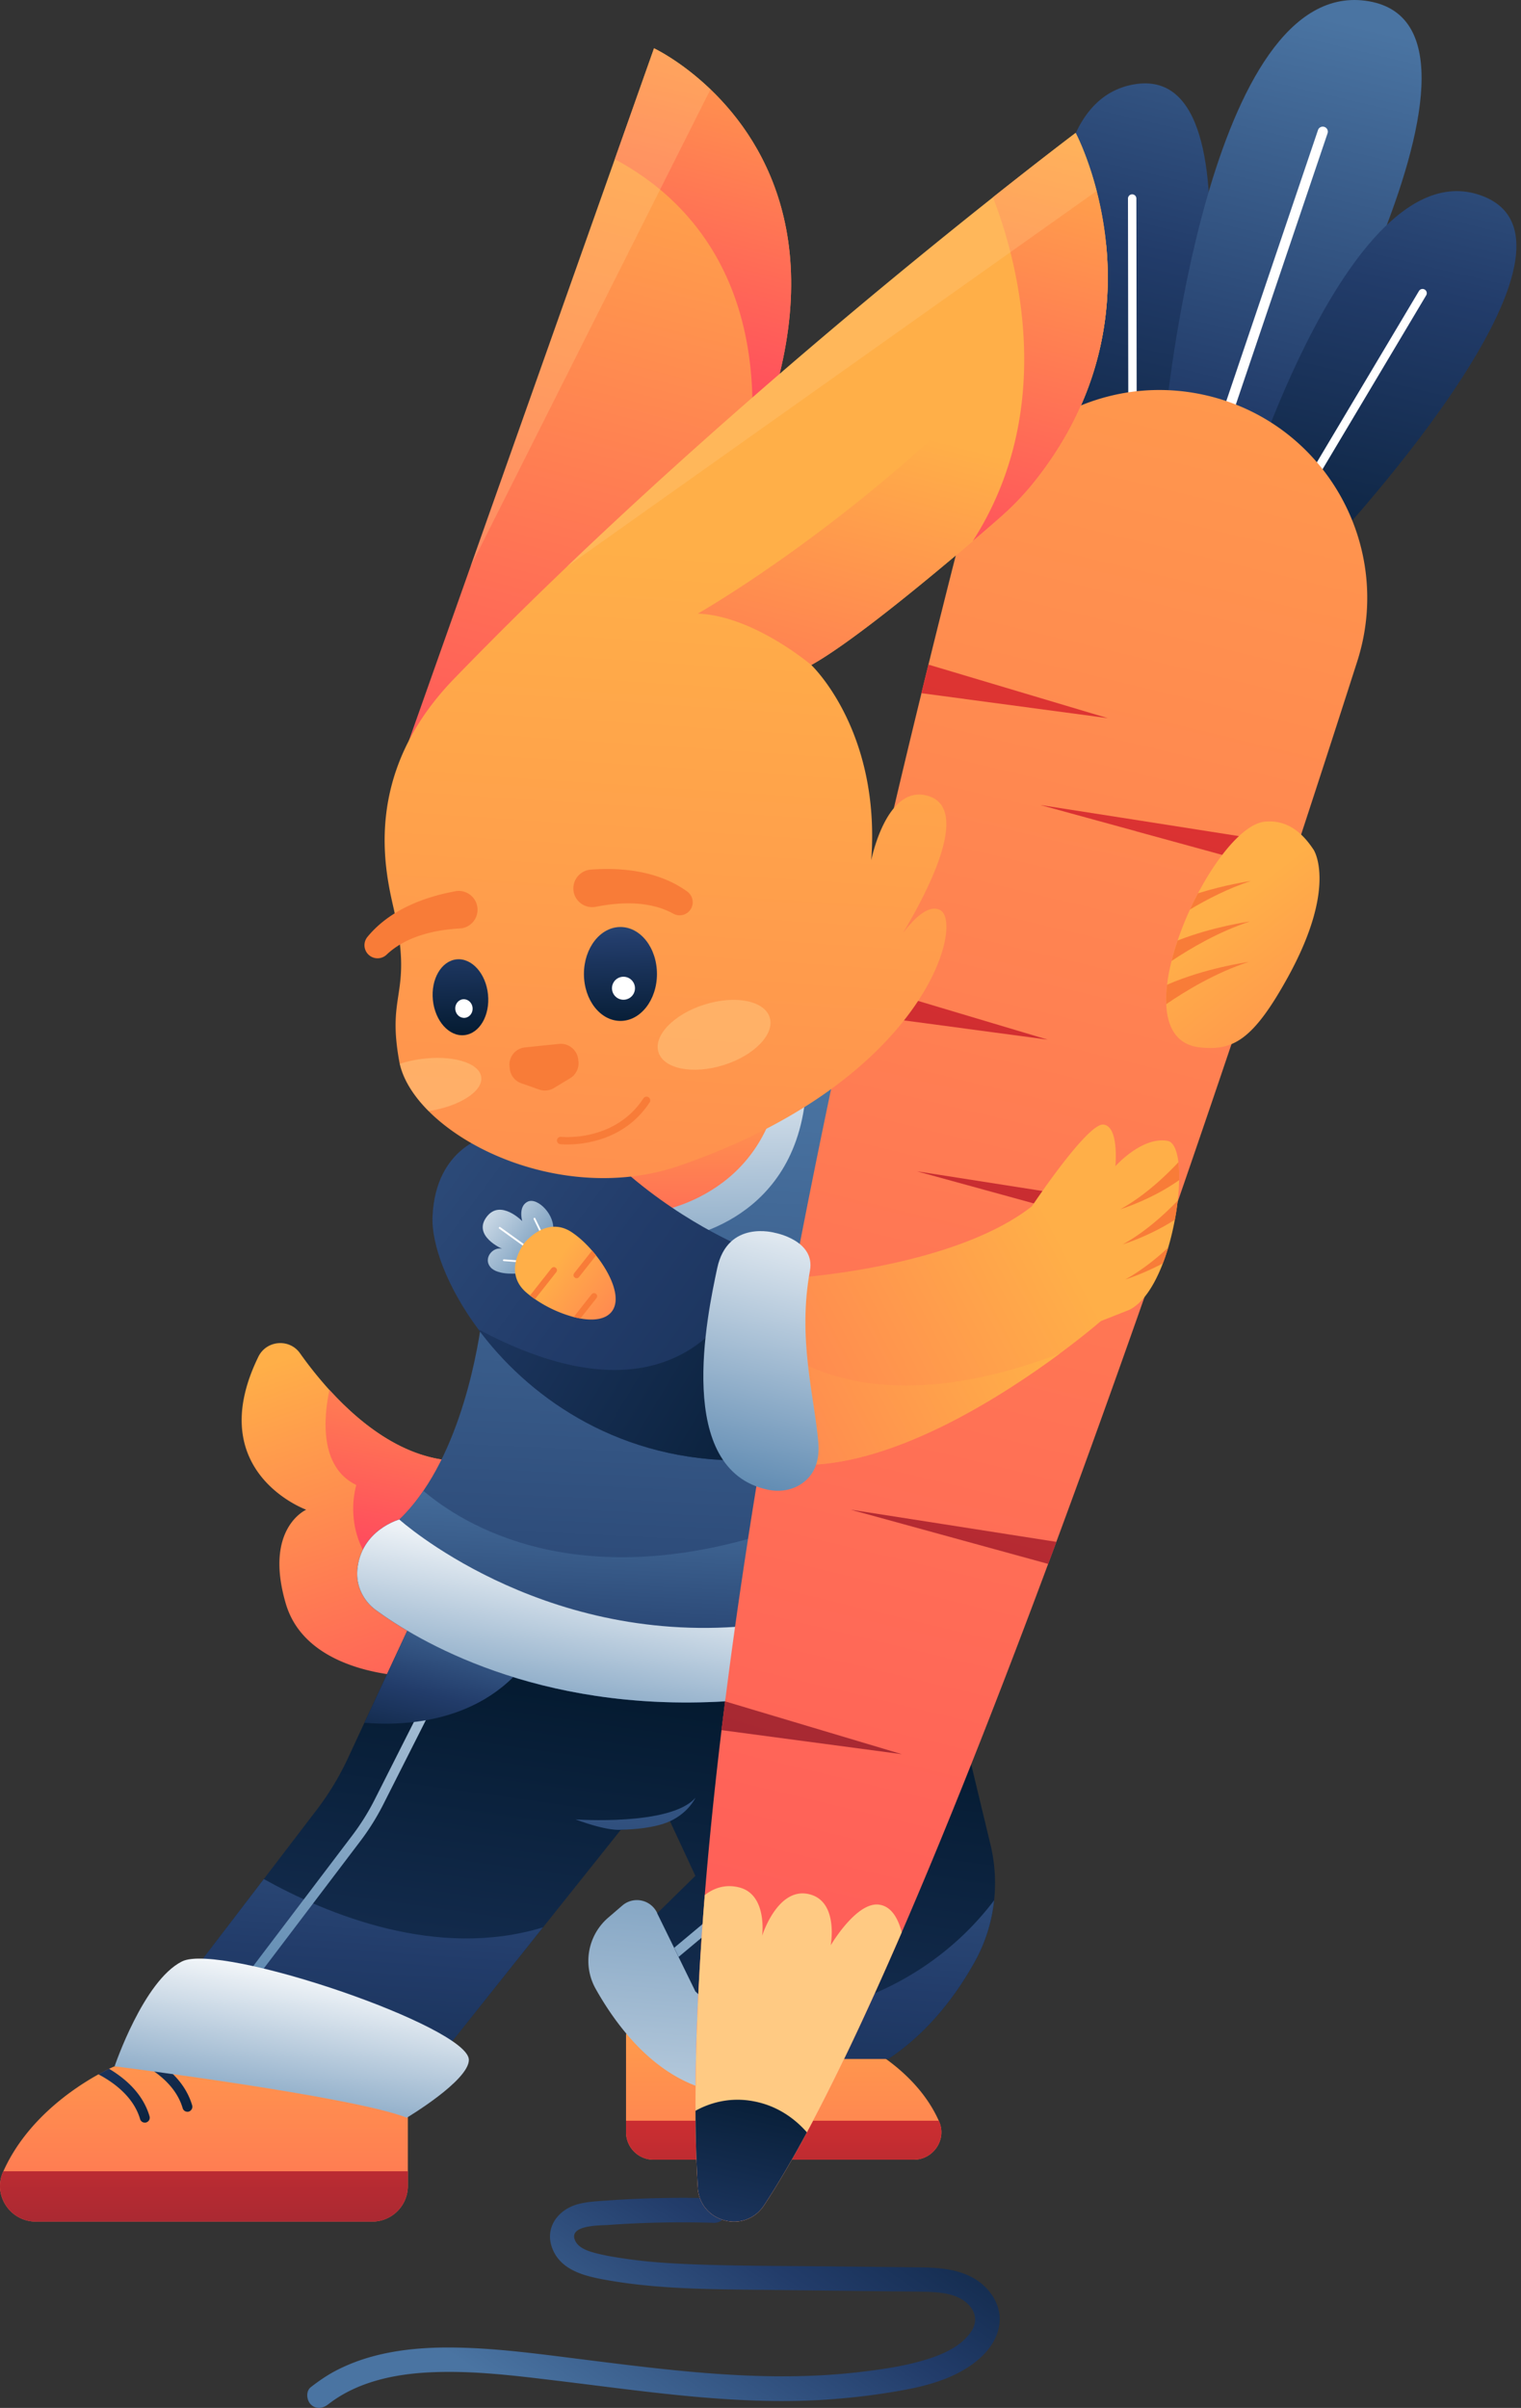 <svg xmlns="http://www.w3.org/2000/svg" width="139" height="220" fill="none"><rect width="100%" height="100%" fill="#333333" stroke="none"/><path fill="url(#a)" d="M57.212 185.827v8.981a2.514 2.514 0 0 0 2.516 2.516H83.5c1.801 0 3.049-1.855 2.318-3.502l-.026-.059c-1.631-3.645-4.963-5.873-6.716-6.843-.304-.165-.56-.293-.746-.389-.25-.118-.395-.176-.395-.176l-2.126-.053-1.242-.032z"/><path fill="url(#b)" d="M57.213 193.769v1.039a2.514 2.514 0 0 0 2.515 2.516H83.5c1.802 0 3.049-1.855 2.319-3.502-.011-.021-.016-.037-.027-.058h-28.58z"/><path fill="url(#c)" d="M37.273 188.103v11.619a3.256 3.256 0 0 1-3.257 3.256H3.273c-2.334 0-3.939-2.393-3-4.525.015-.026.02-.048.037-.074 2.11-4.717 6.417-7.595 8.687-8.853.395-.214.72-.379.97-.507.326-.154.507-.229.507-.229l2.745-.075 1.604-.042z"/><path fill="url(#d)" d="M13.362 193.918c-.042.016-.085.016-.133.016a.44.44 0 0 1-.426-.325c-.587-1.988-2.319-3.3-3.811-4.088.394-.214.72-.379.97-.507 1.503.896 3.102 2.281 3.704 4.344a.45.45 0 0 1-.304.56"/><path fill="url(#e)" d="M17.254 192.927c-.043.016-.086.016-.128.016a.45.45 0 0 1-.432-.326c-.538-1.844-2.068-3.102-3.47-3.906l1.604-.043c1.178.874 2.26 2.079 2.735 3.694a.467.467 0 0 1-.31.565"/><path fill="url(#f)" d="M37.273 198.374v1.348a3.257 3.257 0 0 1-3.257 3.257H3.273c-2.334 0-3.939-2.394-3-4.526.015-.026.02-.047.037-.074h36.963z"/><path fill="url(#g)" d="m43.046 133.428-2.601 9.54-2.777 10.191s-9.589 0-11.545-6.625c-2.036-6.897 1.86-8.597 1.86-8.597s-9.52-3.443-4.37-13.981c.735-1.503 2.83-1.684 3.8-.32a36 36 0 0 0 2.686 3.353c3.145 3.454 7.691 6.945 12.947 6.439"/><path fill="url(#h)" d="m43.046 133.428-2.601 9.54-2.585 2.916c-7.43-3.587-5.298-10.202-5.298-10.202-3.417-1.652-2.974-6.246-2.457-8.693 3.139 3.454 7.686 6.945 12.94 6.439"/><path fill="url(#i)" d="M60.064 174.799a2.043 2.043 0 0 0-3.187-.703l-1.296 1.114a5.21 5.21 0 0 0-1.15 6.492c1.822 3.246 5.02 7.558 9.716 9.066l6.822-10.783z"/><path fill="url(#j)" d="M90.85 173.622a14.7 14.7 0 0 1-1.77 5.618c-1.652 2.963-4.194 6.417-7.888 8.869H69.941l-3.56-3.433-2.831-2.729-1.54-3.15-.405-.831-1.546-3.156 3.49-3.421-2.318-4.984s-2.835.682-4.498.778l-7.12 8.928-9.211 11.545-22.493-7.862 6.2-8.112 4.86-6.359a25.5 25.5 0 0 0 2.798-4.621l1.53-3.294 3.411-7.318 1.349-2.894 6.667.677 41.846 4.242 1.38 5.741 2.554 10.622a15 15 0 0 1 .346 5.144"/><path fill="url(#k)" d="M90.85 173.622a14.7 14.7 0 0 1-1.77 5.617c-1.652 2.964-4.194 6.418-7.888 8.869H69.941l-3.56-3.432c13.804.096 21.154-6.652 24.469-11.054"/><path fill="url(#l)" d="m82.423 158.873-6.497 7.82a23 23 0 0 1-2.84 2.851l-11.066 9.248-.405-.832 10.894-9.109a21.3 21.3 0 0 0 2.724-2.734l6.497-7.819z"/><path fill="url(#m)" d="m49.617 176.095-9.215 11.561-22.493-7.862 6.2-8.112c5.787 3.224 15.83 7.371 25.508 4.413"/><path fill="url(#n)" d="m20.612 184.463-.72-.544 12.302-16.224a21.5 21.5 0 0 0 2.046-3.273l4.584-9.071.805.405-4.584 9.071a22 22 0 0 1-2.132 3.411z"/><path fill="url(#o)" d="M49.11 150.351c-4.173 7.212-12.354 7.355-15.808 7.052l4.754-10.213 6.668.677c2.484 1.402 4.387 2.484 4.387 2.484"/><path fill="url(#p)" d="M10.474 188.79s21.714 2.74 26.703 4.696c0 0 5.671-3.385 5.671-5.282.005-3.033-22.69-10.761-26.213-8.997-3.523 1.759-6.161 9.583-6.161 9.583"/><path fill="url(#q)" d="M56.738 167.172s-1.06.197-4.141-.938c0 0 8.714.623 10.958-1.983 0 0-.608 1.348-2.318 2.143-1.711.788-4.499.778-4.499.778"/><path fill="url(#r)" d="M65.255 200.847a98 98 0 0 0-9.796.208c-.885.064-1.807.101-2.665.336-1.892.528-3.102 2.27-2.255 4.195.832 1.876 2.921 2.371 4.755 2.707 4.226.768 8.528.853 12.813.906q6.571.07 13.144.15c1.092.01 2.185.016 3.277.042.95.021 1.914.08 2.815.421 1.268.48 2.276 1.727 1.503 3.054-.837 1.445-2.628 2.223-4.147 2.697-1.897.592-3.907.89-5.879 1.13-8.666 1.056-17.28-.085-25.882-1.162-3.955-.495-7.947-1.044-11.934-1.05-3.56-.005-7.233.475-10.41 2.17-.778.415-1.492.911-2.19 1.455-.474.373-.39 1.188 0 1.577.469.469 1.103.373 1.578 0 2.627-2.057 6.044-2.777 9.306-2.931 3.827-.187 7.67.288 11.465.746 8.517 1.018 17.045 2.383 25.647 1.679a61 61 0 0 0 6.396-.848c1.844-.351 3.705-.868 5.33-1.833 1.557-.922 3.012-2.345 3.214-4.227.197-1.807-1.029-3.448-2.585-4.242-1.833-.938-3.95-.853-5.953-.88-2.191-.026-4.387-.048-6.578-.074-4.296-.048-8.602-.027-12.898-.192-2.063-.08-4.13-.208-6.172-.512-.98-.144-1.978-.298-2.937-.57-.661-.187-1.471-.496-1.706-1.21-.431-1.311 2.356-1.253 3.044-1.301a95 95 0 0 1 9.684-.197c1.45.027 1.45-2.201.016-2.244"/><path fill="url(#s)" d="M82.408 97.51 70.58 139.951l-2.398 8.613-1.919 6.881c-17.28 1.018-28.212-5.623-31.932-8.357-1.151-.848-1.801-2.228-1.674-3.651.32-3.641 3.838-4.605 3.838-4.605.816-.773 1.546-1.669 2.196-2.623 4.488-6.55 5.426-16.379 5.426-16.379v-12.808l22.796-18.042z"/><path fill="url(#t)" d="M61.583 113.233s10.857-1.119 12.03-13.032L52.432 105.6z"/><path fill="url(#u)" d="M59.414 110.813s10.857-1.119 12.03-13.032l-21.182 5.4z"/><path fill="url(#v)" d="m70.58 139.947-2.398 8.613-1.919 6.881c-17.28 1.023-28.212-5.618-31.932-8.352-1.151-.848-1.801-2.228-1.674-3.651.32-3.64 3.838-4.605 3.838-4.605.816-.773 1.546-1.668 2.196-2.623 3.587 3.055 13.88 9.541 31.89 3.737"/><path fill="url(#w)" d="m68.182 148.565-1.919 6.881c-17.28 1.018-28.212-5.623-31.932-8.357-1.151-.848-1.801-2.228-1.674-3.651.32-3.641 3.838-4.605 3.838-4.605s12.675 11.427 31.687 9.732"/><path fill="url(#x)" d="M99.042 42.466S91.004 9.911 103.626 7.71s4.178 35.668 4.178 35.668z"/><path fill="#fff" d="M103.503 41.97a.383.383 0 0 1-.384-.383l-.037-23.442c0-.213.17-.389.384-.389.213 0 .383.17.383.384l.038 23.441a.37.37 0 0 1-.384.39"/><path fill="url(#y)" d="M106.504 38.166S110.347-2.486 125.121.12s-9.311 42.65-9.311 42.65z"/><path fill="#fff" d="M111.77 39.43a.4.4 0 0 1-.15-.027.457.457 0 0 1-.287-.587l9.114-26.932a.46.46 0 0 1 .586-.288c.24.08.373.341.288.586l-9.109 26.933a.47.47 0 0 1-.442.314"/><path fill="url(#z)" d="M113.72 45.388s9.808-32.065 21.773-27.476-14.716 32.758-14.716 32.758z"/><path fill="#fff" d="M118 47.307a.383.383 0 0 1-.33-.581l12.003-20.136a.383.383 0 0 1 .527-.134.383.383 0 0 1 .134.528l-12.003 20.137a.38.38 0 0 1-.331.186"/><path fill="url(#A)" d="M124.034 60.429c-9.162 28.59-26.826 81.937-41.627 116.118-3.044 7.03-5.97 13.25-8.667 18.277-1.364 2.542-2.675 4.775-3.912 6.662-.304.464-.682.81-1.098 1.055-1.972 1.157-4.808-.048-4.962-2.67a124 124 0 0 1-.208-7.019c-.021-5.016.187-11.497.847-19.705.363-4.493.864-9.504 1.53-15.073q.162-1.287.33-2.628c2.042-16.161 5.496-36.814 11.178-62.91q.303-1.407.623-2.83a1197 1197 0 0 1 6.14-26.362q.312-1.297.64-2.617 1.295-5.267 2.702-10.782a18.9 18.9 0 0 1 5.927-9.626c4.44-3.87 10.601-5.618 16.758-4.195 10.819 2.5 17.194 13.724 13.799 24.304"/><path fill="url(#B)" d="m84.843 60.722 16.395 4.893-17.035-2.282zm-6.78 28.984c-.213.949-.421 1.897-.624 2.83l18.303 2.452zm-11.8 65.74c-.113.89-.22 1.764-.331 2.628l16.486 2.201z"/><path fill="url(#C)" d="M107.319 110.706c-.293.843-.586 1.679-.884 2.527l-12.12-3.326-10.522-2.889 10.846 1.7z"/><path fill="url(#D)" d="M96.537 140.874q-.377 1.007-.746 2.015l-9.86-2.708-8.193-2.249 8.448 1.321z"/><path fill="url(#E)" d="M118.587 77.234q-.415 1.254-.831 2.537l-13.922-3.816v-.005l-8.757-2.399 9.045 1.413z"/><path fill="#FFCA83" d="M82.407 176.547c-3.044 7.03-5.97 13.25-8.667 18.277-1.364 2.542-2.675 4.775-3.912 6.662-1.754 2.66-5.873 1.556-6.06-1.615a124 124 0 0 1-.208-7.019c-.021-5.016.187-11.497.847-19.705.688-.544 1.78-1.066 3.193-.688 2.543.682 2.052 4.403 2.052 4.403s1.37-4.403 4.206-3.817c2.75.571 2.1 4.456 2.057 4.691.138-.229 2.457-4.083 4.493-3.705 1.071.187 1.668 1.253 1.999 2.516"/><path fill="url(#F)" d="M73.74 194.824c-1.364 2.542-2.675 4.775-3.912 6.662-1.754 2.66-5.873 1.557-6.06-1.615a124 124 0 0 1-.208-7.019c1.194-.661 3.118-1.338 5.506-.827 2.206.464 3.736 1.727 4.674 2.799"/><path fill="url(#G)" d="M117.675 89.317c-3.166 5.73-5.01 6.722-8.043 6.375-2.073-.234-2.958-1.785-3.054-3.944-.027-.56.005-1.157.08-1.78.08-.699.219-1.429.41-2.175.155-.613.336-1.242.555-1.87a29 29 0 0 1 1.865-4.313c1.85-3.507 4.238-6.342 6.082-6.534 2.366-.245 3.736 1.444 4.482 2.569 0 .005 2.218 3.352-2.377 11.672"/><path fill="#F87C38" d="M109.483 81.616q-.384.72-.736 1.482c1.589-.95 3.513-1.935 5.565-2.607-.203.032-2.319.341-4.829 1.125m-1.86 4.312c-.219.623-.4 1.258-.555 1.87 1.786-1.193 4.344-2.686 7.148-3.603-.256.033-3.395.486-6.593 1.733m-.965 4.04c-.075.623-.107 1.22-.08 1.78 1.796-1.237 4.531-2.883 7.537-3.864-.277.043-3.992.58-7.457 2.084"/><path fill="url(#H)" d="M66.913 133.428c-10.959-.24-18.794-6.034-23.201-11.977-2.884-3.875-4.302-7.819-4.184-10.324.293-6.359 5.084-7.334 5.084-7.334s5.474-3.422 11.316 2.153c5.841 5.576 12.27 8.118 12.27 8.118-1.338 1.61-1.983 4.04-2.223 6.636-.56 5.921.938 12.728.938 12.728"/><path fill="url(#I)" d="M66.913 133.428c-10.958-.24-18.793-6.034-23.201-11.977 13.106 7.015 19.571 2.553 22.263-.746-.56 5.916.938 12.723.938 12.723"/><path fill="url(#J)" d="M107.756 107.823c-.01.586-.048 1.215-.128 1.871a24 24 0 0 1-.261 1.748c-.16.853-.362 1.711-.607 2.542-.15.496-.309.981-.491 1.445-.767 2.004-1.817 3.651-3.091 4.258l-2.569 1.013s-1.429 1.242-3.758 2.969c-5.17 3.827-14.796 10.026-23.094 10.175 0 0-4.787-5.01-3.79-11.54.266-1.753.943-3.613 2.25-5.516 0 0 14.747-.842 22.081-6.567 0 0 5.064-7.605 6.529-7.472 1.466.133 1.104 3.805 1.104 3.805s2.419-2.734 4.765-2.318c.533.096.858.837.996 1.956.054.48.08 1.029.064 1.631"/><path fill="url(#K)" d="M96.851 123.669c-5.17 3.827-14.796 10.026-23.094 10.175 0 0-4.787-5.01-3.79-11.539 3.054 2.707 11.118 7.355 26.884 1.364"/><path fill="url(#L)" d="M70.825 112.641s-4.328-1.247-5.282 3.23c-.917 4.301-3.934 18.436 4.632 20.238 1.018.213 2.105.075 2.984-.485.928-.586 1.807-1.706 1.626-3.832-.368-4.254-1.908-9.461-.767-15.697.506-2.777-3.193-3.454-3.193-3.454"/><path fill="url(#M)" d="M47.533 116.335s-2.03.256-2.718-.565c-.682-.821.245-1.892 1.071-1.674 0 0-2.771-1.194-1.38-2.958 1.252-1.588 3.22.432 3.22.432s-.4-1.343.5-1.78 2.58 1.263 2.308 2.729z"/><path fill="#fff" d="M47.858 115.301a.09.09 0 0 1-.085.053l-1.743-.133c-.043-.005-.07-.043-.064-.085.005-.043.048-.08.09-.075l1.744.133c.042.006.069.043.064.086 0 .005 0 .016-.006.021M48.343 114.086q-.001.009-.01.016a.085.085 0 0 1-.112.027l-2.612-1.881a.08.08 0 0 1-.01-.112.085.085 0 0 1 .111-.027l2.612 1.881c.032.022.037.059.021.096M49.692 112.977a.1.1 0 0 1-.038.043.077.077 0 0 1-.106-.027l-.778-1.604c-.016-.037 0-.085.037-.112a.077.077 0 0 1 .106.027l.779 1.604q.015.03 0 .069"/><path fill="url(#N)" d="M54.105 114.262q.191.217.368.442c1.428 1.807 2.334 3.992 1.423 5.143-.554.699-1.63.837-2.857.619a9 9 0 0 1-.613-.134 11.6 11.6 0 0 1-3.992-1.966q-.183-.144-.352-.288c-2.201-1.919-.149-4.52-.149-4.52s2.052-2.601 4.424-.901c.602.416 1.205.976 1.748 1.605"/><path fill="#F87C38" d="m50.763 115.818.048.037c.107.085.123.256.021.384l-1.94 2.457c-.16-.107-.309-.219-.458-.331l1.95-2.473c.107-.128.272-.16.379-.074M54.105 114.262q.192.217.367.442l-1.55 1.967c-.097.122-.267.154-.38.064l-.042-.032c-.112-.085-.122-.256-.021-.384zM54.44 118.195l.043.032c.112.085.123.256.022.384l-1.46 1.849a9 9 0 0 1-.614-.133l1.631-2.068c.096-.122.267-.149.379-.064M107.756 107.823c-2.425 1.727-5.175 2.601-5.378 2.665 2.207-1.21 4.126-3.033 5.309-4.296.059.48.085 1.029.069 1.631m-5.143 5.868c.186-.058 2.51-.799 4.754-2.249.112-.592.197-1.178.261-1.748-1.188 1.236-2.979 2.878-5.015 3.997m.234 3.203c.15-.042 1.669-.533 3.422-1.465.182-.464.341-.949.491-1.445-1.082 1.008-2.436 2.095-3.913 2.91"/><path fill="url(#O)" d="M68.794 41.491q-.16.384-.33.768c-10.59 24.3-31.095 25.408-31.095 25.408l5.623-15.878 13.192-37.24L59.77 4.415s2.43 1.135 5.154 3.747c5.186 4.967 11.427 15.302 3.87 33.328"/><path fill="url(#P)" d="M68.794 41.491q-.16.384-.33.768c1.524-12.936-2.889-20.563-8.139-24.94a24.4 24.4 0 0 0-4.141-2.77L59.77 4.415s2.43 1.135 5.154 3.747c5.186 4.967 11.427 15.302 3.87 33.328"/><path fill="url(#Q)" d="M94.245 44.359a26 26 0 0 1-2.974 3.027c-.613.539-1.423 1.237-2.367 2.042-4.237 3.613-11.134 9.317-14.764 11.331 0 0 6.359 5.964 5.48 17.845 0 0 1.327-6.764 4.983-5.938 4.195.944.41 8.406-2.09 12.59 1.05-1.38 2.367-2.655 3.412-2.1 2.201 1.178-1.322 15.553-23.766 23.329-8.725 3.022-18.362-.336-22.983-4.962-1.38-1.375-2.308-2.862-2.644-4.323-.016-.085-.037-.165-.048-.245-1.172-6.46 1.274-5.97-.485-13.842-.751-3.353-3.033-12.27 5.474-21.075A374 374 0 0 1 51.786 51.8l.075-.075c14.86-14.215 30.083-26.709 38.877-33.69 4.7-3.732 7.563-5.885 7.563-5.885s1.071 2.015 1.919 5.303c.352 1.38.671 2.996.853 4.776.629 6.108-.352 14.226-6.828 22.13"/><path fill="url(#R)" d="M94.245 44.359a26 26 0 0 1-2.974 3.027c-.613.539-1.423 1.237-2.367 2.042-4.237 3.614-11.134 9.317-14.763 11.331 0 0-5.282-4.504-10.367-4.695 0 0 22.61-12.85 37.299-33.835.629 6.108-.352 14.226-6.828 22.13"/><path fill="url(#S)" d="M94.245 44.359a26 26 0 0 1-2.974 3.027c-.613.539-1.423 1.237-2.367 2.042 8.065-12.558 3.689-26.682 1.834-31.4 4.701-3.73 7.563-5.883 7.563-5.883s8.795 16.538-4.056 32.214"/><path fill="#FFCA83" d="m100.225 17.448-48.433 34.34.074-.074C66.726 37.5 81.95 25.006 90.743 18.024c4.701-3.732 7.563-5.885 7.563-5.885s1.072 2.015 1.919 5.309M64.93 8.163l-4.605 9.157-17.333 34.463 13.192-37.235L59.77 4.416s2.435 1.13 5.16 3.747" opacity=".3"/><path fill="url(#T)" d="M56.7 93.278c1.843 0 3.337-1.921 3.337-4.291s-1.493-4.29-3.336-4.29-3.337 1.92-3.337 4.29 1.494 4.29 3.337 4.29"/><path fill="#fff" d="M56.978 91.342a1.05 1.05 0 1 0 0-2.1 1.05 1.05 0 0 0 0 2.1"/><path fill="url(#U)" d="M44.597 90.857c.197 1.914-.773 3.577-2.165 3.72-1.39.145-2.675-1.29-2.872-3.203s.773-3.576 2.164-3.72c1.39-.144 2.68 1.29 2.873 3.203"/><path fill="#fff" d="M42.485 92.996c.436-.045.751-.461.703-.93-.048-.468-.44-.812-.877-.767-.436.045-.751.46-.703.93.048.468.44.811.877.767"/><path fill="#F87C38" d="M54.009 79.451c1.487-.107 3-.07 4.509.224 1.503.288 3.011.853 4.296 1.79a1.2 1.2 0 0 1 .261 1.674 1.193 1.193 0 0 1-1.54.341l-.022-.01c-1.018-.56-2.18-.837-3.384-.912-1.205-.074-2.447.048-3.672.293a1.725 1.725 0 0 1-2.026-1.343 1.725 1.725 0 0 1 1.343-2.025 1.4 1.4 0 0 1 .208-.027zM42.017 84.829c-1.248.07-2.479.266-3.63.645-1.146.378-2.201.943-3.043 1.737l-.016.016a1.196 1.196 0 0 1-1.749-1.625c1.008-1.231 2.324-2.159 3.705-2.815 1.386-.66 2.846-1.082 4.306-1.353l.016-.006a1.719 1.719 0 0 1 .63 3.38c-.07.01-.15.015-.22.02M51.094 95.377l-1.557.16-1.556.16a1.587 1.587 0 0 0-1.418 1.743l.021.197c.064.608.47 1.13 1.05 1.333l1.642.58c.442.16.933.107 1.338-.138l1.492-.9c.523-.32.821-.912.757-1.52l-.021-.197a1.603 1.603 0 0 0-1.748-1.418"/><path fill="#FFCA83" d="M66.124 97.314c2.806-.879 4.694-2.83 4.215-4.358-.478-1.528-3.14-2.055-5.947-1.176-2.806.878-4.694 2.829-4.215 4.357.478 1.528 3.14 2.055 5.947 1.177M39.181 101.517c-1.38-1.375-2.308-2.862-2.643-4.322.56-.182 1.178-.325 1.822-.421 2.91-.421 5.421.303 5.618 1.615.187 1.3-1.95 2.681-4.797 3.128" opacity=".5"/><path fill="#F87C38" d="M51.824 104.567c-.384 0-.613-.027-.624-.027a.336.336 0 0 1-.298-.373.34.34 0 0 1 .373-.299c.048.006 4.893.507 7.526-3.517a.34.34 0 0 1 .469-.096.34.34 0 0 1 .096.469c-2.276 3.48-6.06 3.843-7.542 3.843"/><defs><linearGradient id="a" x1="71.622" x2="71.622" y1="234.305" y2="177.058" gradientUnits="userSpaceOnUse"><stop stop-color="#FF2A64"/><stop offset="1" stop-color="#FFAF48"/></linearGradient><linearGradient id="b" x1="71.622" x2="71.622" y1="204.815" y2="177.085" gradientUnits="userSpaceOnUse"><stop stop-color="#A42832"/><stop offset=".506" stop-color="#D62F31"/><stop offset="1" stop-color="#EE4035"/></linearGradient><linearGradient id="c" x1="18.637" x2="18.637" y1="234.304" y2="177.058" gradientUnits="userSpaceOnUse"><stop stop-color="#FF2A64"/><stop offset="1" stop-color="#FFAF48"/></linearGradient><linearGradient id="d" x1="13.671" x2="4.721" y1="197.39" y2="174.502" gradientUnits="userSpaceOnUse"><stop stop-color="#03192E"/><stop offset=".5" stop-color="#223C6A"/><stop offset="1" stop-color="#4A74A2"/></linearGradient><linearGradient id="e" x1="17.495" x2="8.546" y1="195.895" y2="173.007" gradientUnits="userSpaceOnUse"><stop stop-color="#03192E"/><stop offset=".5" stop-color="#223C6A"/><stop offset="1" stop-color="#4A74A2"/></linearGradient><linearGradient id="f" x1="18.637" x2="18.637" y1="204.814" y2="177.084" gradientUnits="userSpaceOnUse"><stop stop-color="#A42832"/><stop offset=".506" stop-color="#D62F31"/><stop offset="1" stop-color="#EE4035"/></linearGradient><linearGradient id="g" x1="46.355" x2="28.945" y1="175.164" y2="123.128" gradientUnits="userSpaceOnUse"><stop stop-color="#FF2A64"/><stop offset="1" stop-color="#FFAF48"/></linearGradient><linearGradient id="h" x1="32.906" x2="39.312" y1="150.205" y2="115.273" gradientUnits="userSpaceOnUse"><stop stop-color="#FF2A64"/><stop offset="1" stop-color="#FFAF48"/></linearGradient><linearGradient id="i" x1="65.373" x2="58.94" y1="145.287" y2="218.477" gradientUnits="userSpaceOnUse"><stop stop-color="#386E9F"/><stop offset="1" stop-color="#fff"/></linearGradient><linearGradient id="j" x1="57.808" x2="42.549" y1="152.442" y2="260.621" gradientUnits="userSpaceOnUse"><stop stop-color="#03192E"/><stop offset=".5" stop-color="#223C6A"/><stop offset="1" stop-color="#4A74A2"/></linearGradient><linearGradient id="k" x1="75.788" x2="81.069" y1="218.872" y2="144.731" gradientUnits="userSpaceOnUse"><stop stop-color="#03192E"/><stop offset=".5" stop-color="#223C6A"/><stop offset="1" stop-color="#4A74A2"/></linearGradient><linearGradient id="l" x1="56.825" x2="84.995" y1="211.454" y2="131.64" gradientUnits="userSpaceOnUse"><stop stop-color="#386E9F"/><stop offset="1" stop-color="#fff"/></linearGradient><linearGradient id="m" x1="31.075" x2="36.357" y1="215.687" y2="141.546" gradientUnits="userSpaceOnUse"><stop stop-color="#03192E"/><stop offset=".5" stop-color="#223C6A"/><stop offset="1" stop-color="#4A74A2"/></linearGradient><linearGradient id="n" x1="19.7" x2="47.87" y1="198.352" y2="118.538" gradientUnits="userSpaceOnUse"><stop stop-color="#386E9F"/><stop offset="1" stop-color="#fff"/></linearGradient><linearGradient id="o" x1="38.737" x2="43.041" y1="164.086" y2="146.285" gradientUnits="userSpaceOnUse"><stop stop-color="#03192E"/><stop offset=".5" stop-color="#223C6A"/><stop offset="1" stop-color="#4A74A2"/></linearGradient><linearGradient id="p" x1="24.187" x2="28.407" y1="202.034" y2="179.023" gradientUnits="userSpaceOnUse"><stop stop-color="#386E9F"/><stop offset="1" stop-color="#fff"/></linearGradient><linearGradient id="q" x1="54.362" x2="59.644" y1="217.346" y2="143.204" gradientUnits="userSpaceOnUse"><stop stop-color="#03192E"/><stop offset=".5" stop-color="#223C6A"/><stop offset="1" stop-color="#4A74A2"/></linearGradient><linearGradient id="r" x1="79.752" x2="54.37" y1="185.714" y2="223.861" gradientUnits="userSpaceOnUse"><stop stop-color="#03192E"/><stop offset=".5" stop-color="#223C6A"/><stop offset="1" stop-color="#4A74A2"/></linearGradient><linearGradient id="s" x1="52.976" x2="58.551" y1="221.585" y2="97.756" gradientUnits="userSpaceOnUse"><stop stop-color="#03192E"/><stop offset=".5" stop-color="#223C6A"/><stop offset="1" stop-color="#4A74A2"/></linearGradient><linearGradient id="t" x1="63.3" x2="62.909" y1="131.309" y2="91.402" gradientUnits="userSpaceOnUse"><stop stop-color="#386E9F"/><stop offset="1" stop-color="#fff"/></linearGradient><linearGradient id="u" x1="60.775" x2="60.873" y1="128.127" y2="95.067" gradientUnits="userSpaceOnUse"><stop stop-color="#FF2A64"/><stop offset="1" stop-color="#FFAF48"/></linearGradient><linearGradient id="v" x1="50.216" x2="51.976" y1="171.33" y2="134.064" gradientUnits="userSpaceOnUse"><stop stop-color="#03192E"/><stop offset=".5" stop-color="#223C6A"/><stop offset="1" stop-color="#4A74A2"/></linearGradient><linearGradient id="w" x1="46.818" x2="51.531" y1="165.558" y2="139.863" gradientUnits="userSpaceOnUse"><stop stop-color="#386E9F"/><stop offset="1" stop-color="#fff"/></linearGradient><linearGradient id="x" x1="95.698" x2="112.518" y1="58.257" y2="-12.93" gradientUnits="userSpaceOnUse"><stop stop-color="#03192E"/><stop offset=".5" stop-color="#223C6A"/><stop offset="1" stop-color="#4A74A2"/></linearGradient><linearGradient id="y" x1="106.044" x2="122.865" y1="73.174" y2="1.987" gradientUnits="userSpaceOnUse"><stop stop-color="#03192E"/><stop offset=".5" stop-color="#223C6A"/><stop offset="1" stop-color="#4A74A2"/></linearGradient><linearGradient id="z" x1="119.709" x2="136.53" y1="61.725" y2="-9.462" gradientUnits="userSpaceOnUse"><stop stop-color="#03192E"/><stop offset=".5" stop-color="#223C6A"/><stop offset="1" stop-color="#4A74A2"/></linearGradient><linearGradient id="A" x1="44.402" x2="124.803" y1="310.004" y2="-23.924" gradientUnits="userSpaceOnUse"><stop stop-color="#FF2A64"/><stop offset="1" stop-color="#FFAF48"/></linearGradient><linearGradient id="B" x1="67.537" x2="113.753" y1="163.228" y2="11.816" gradientUnits="userSpaceOnUse"><stop stop-color="#A42832"/><stop offset=".506" stop-color="#D62F31"/><stop offset="1" stop-color="#EE4035"/></linearGradient><linearGradient id="C" x1="77.992" x2="124.208" y1="166.419" y2="15.008" gradientUnits="userSpaceOnUse"><stop stop-color="#A42832"/><stop offset=".506" stop-color="#D62F31"/><stop offset="1" stop-color="#EE4035"/></linearGradient><linearGradient id="D" x1="78.816" x2="125.032" y1="166.671" y2="15.258" gradientUnits="userSpaceOnUse"><stop stop-color="#A42832"/><stop offset=".506" stop-color="#D62F31"/><stop offset="1" stop-color="#EE4035"/></linearGradient><linearGradient id="E" x1="78.957" x2="125.173" y1="166.714" y2="15.302" gradientUnits="userSpaceOnUse"><stop stop-color="#A42832"/><stop offset=".506" stop-color="#D62F31"/><stop offset="1" stop-color="#EE4035"/></linearGradient><linearGradient id="F" x1="69.744" x2="61.821" y1="188.685" y2="225.854" gradientUnits="userSpaceOnUse"><stop stop-color="#03192E"/><stop offset=".5" stop-color="#223C6A"/><stop offset="1" stop-color="#4A74A2"/></linearGradient><linearGradient id="G" x1="156.039" x2="111.584" y1="141.214" y2="83.261" gradientUnits="userSpaceOnUse"><stop stop-color="#FF2A64"/><stop offset="1" stop-color="#FFAF48"/></linearGradient><linearGradient id="H" x1="109.958" x2="-1.84" y1="158.399" y2="75.944" gradientUnits="userSpaceOnUse"><stop stop-color="#03192E"/><stop offset=".5" stop-color="#223C6A"/><stop offset="1" stop-color="#4A74A2"/></linearGradient><linearGradient id="I" x1="78.269" x2=".949" y1="136.484" y2="89.975" gradientUnits="userSpaceOnUse"><stop stop-color="#03192E"/><stop offset=".5" stop-color="#223C6A"/><stop offset="1" stop-color="#4A74A2"/></linearGradient><linearGradient id="J" x1="11.483" x2="97.362" y1="159.021" y2="114.028" gradientUnits="userSpaceOnUse"><stop stop-color="#FF2A64"/><stop offset="1" stop-color="#FFAF48"/></linearGradient><linearGradient id="K" x1="14.74" x2="92.598" y1="159.079" y2="118.781" gradientUnits="userSpaceOnUse"><stop stop-color="#FF2A64"/><stop offset="1" stop-color="#FFAF48"/></linearGradient><linearGradient id="L" x1="65.462" x2="74.404" y1="142.809" y2="107.912" gradientUnits="userSpaceOnUse"><stop stop-color="#386E9F"/><stop offset="1" stop-color="#fff"/></linearGradient><linearGradient id="M" x1="53.124" x2="41.534" y1="117.499" y2="108.696" gradientUnits="userSpaceOnUse"><stop stop-color="#386E9F"/><stop offset="1" stop-color="#fff"/></linearGradient><linearGradient id="N" x1="70.4" x2="50.558" y1="130.996" y2="115.59" gradientUnits="userSpaceOnUse"><stop stop-color="#FF2A64"/><stop offset="1" stop-color="#FFAF48"/></linearGradient><linearGradient id="O" x1="39.401" x2="65.811" y1="108.887" y2="6.185" gradientUnits="userSpaceOnUse"><stop stop-color="#FF2A64"/><stop offset="1" stop-color="#FFAF48"/></linearGradient><linearGradient id="P" x1="57.4" x2="70.868" y1="49.006" y2="-3.554" gradientUnits="userSpaceOnUse"><stop stop-color="#FF2A64"/><stop offset="1" stop-color="#FFAF48"/></linearGradient><linearGradient id="Q" x1="51.511" x2="68.237" y1="302.376" y2="50.61" gradientUnits="userSpaceOnUse"><stop stop-color="#FF2A64"/><stop offset="1" stop-color="#FFAF48"/></linearGradient><linearGradient id="R" x1="66.101" x2="83.281" y1="106.595" y2="39.547" gradientUnits="userSpaceOnUse"><stop stop-color="#FF2A64"/><stop offset="1" stop-color="#FFAF48"/></linearGradient><linearGradient id="S" x1="84.53" x2="99.54" y1="68.268" y2="9.691" gradientUnits="userSpaceOnUse"><stop stop-color="#FF2A64"/><stop offset="1" stop-color="#FFAF48"/></linearGradient><linearGradient id="T" x1="56.846" x2="56.406" y1="94.698" y2="77.238" gradientUnits="userSpaceOnUse"><stop stop-color="#03192E"/><stop offset=".5" stop-color="#223C6A"/><stop offset="1" stop-color="#4A74A2"/></linearGradient><linearGradient id="U" x1="42.18" x2="41.74" y1="95.067" y2="77.608" gradientUnits="userSpaceOnUse"><stop stop-color="#03192E"/><stop offset=".5" stop-color="#223C6A"/><stop offset="1" stop-color="#4A74A2"/></linearGradient></defs></svg>